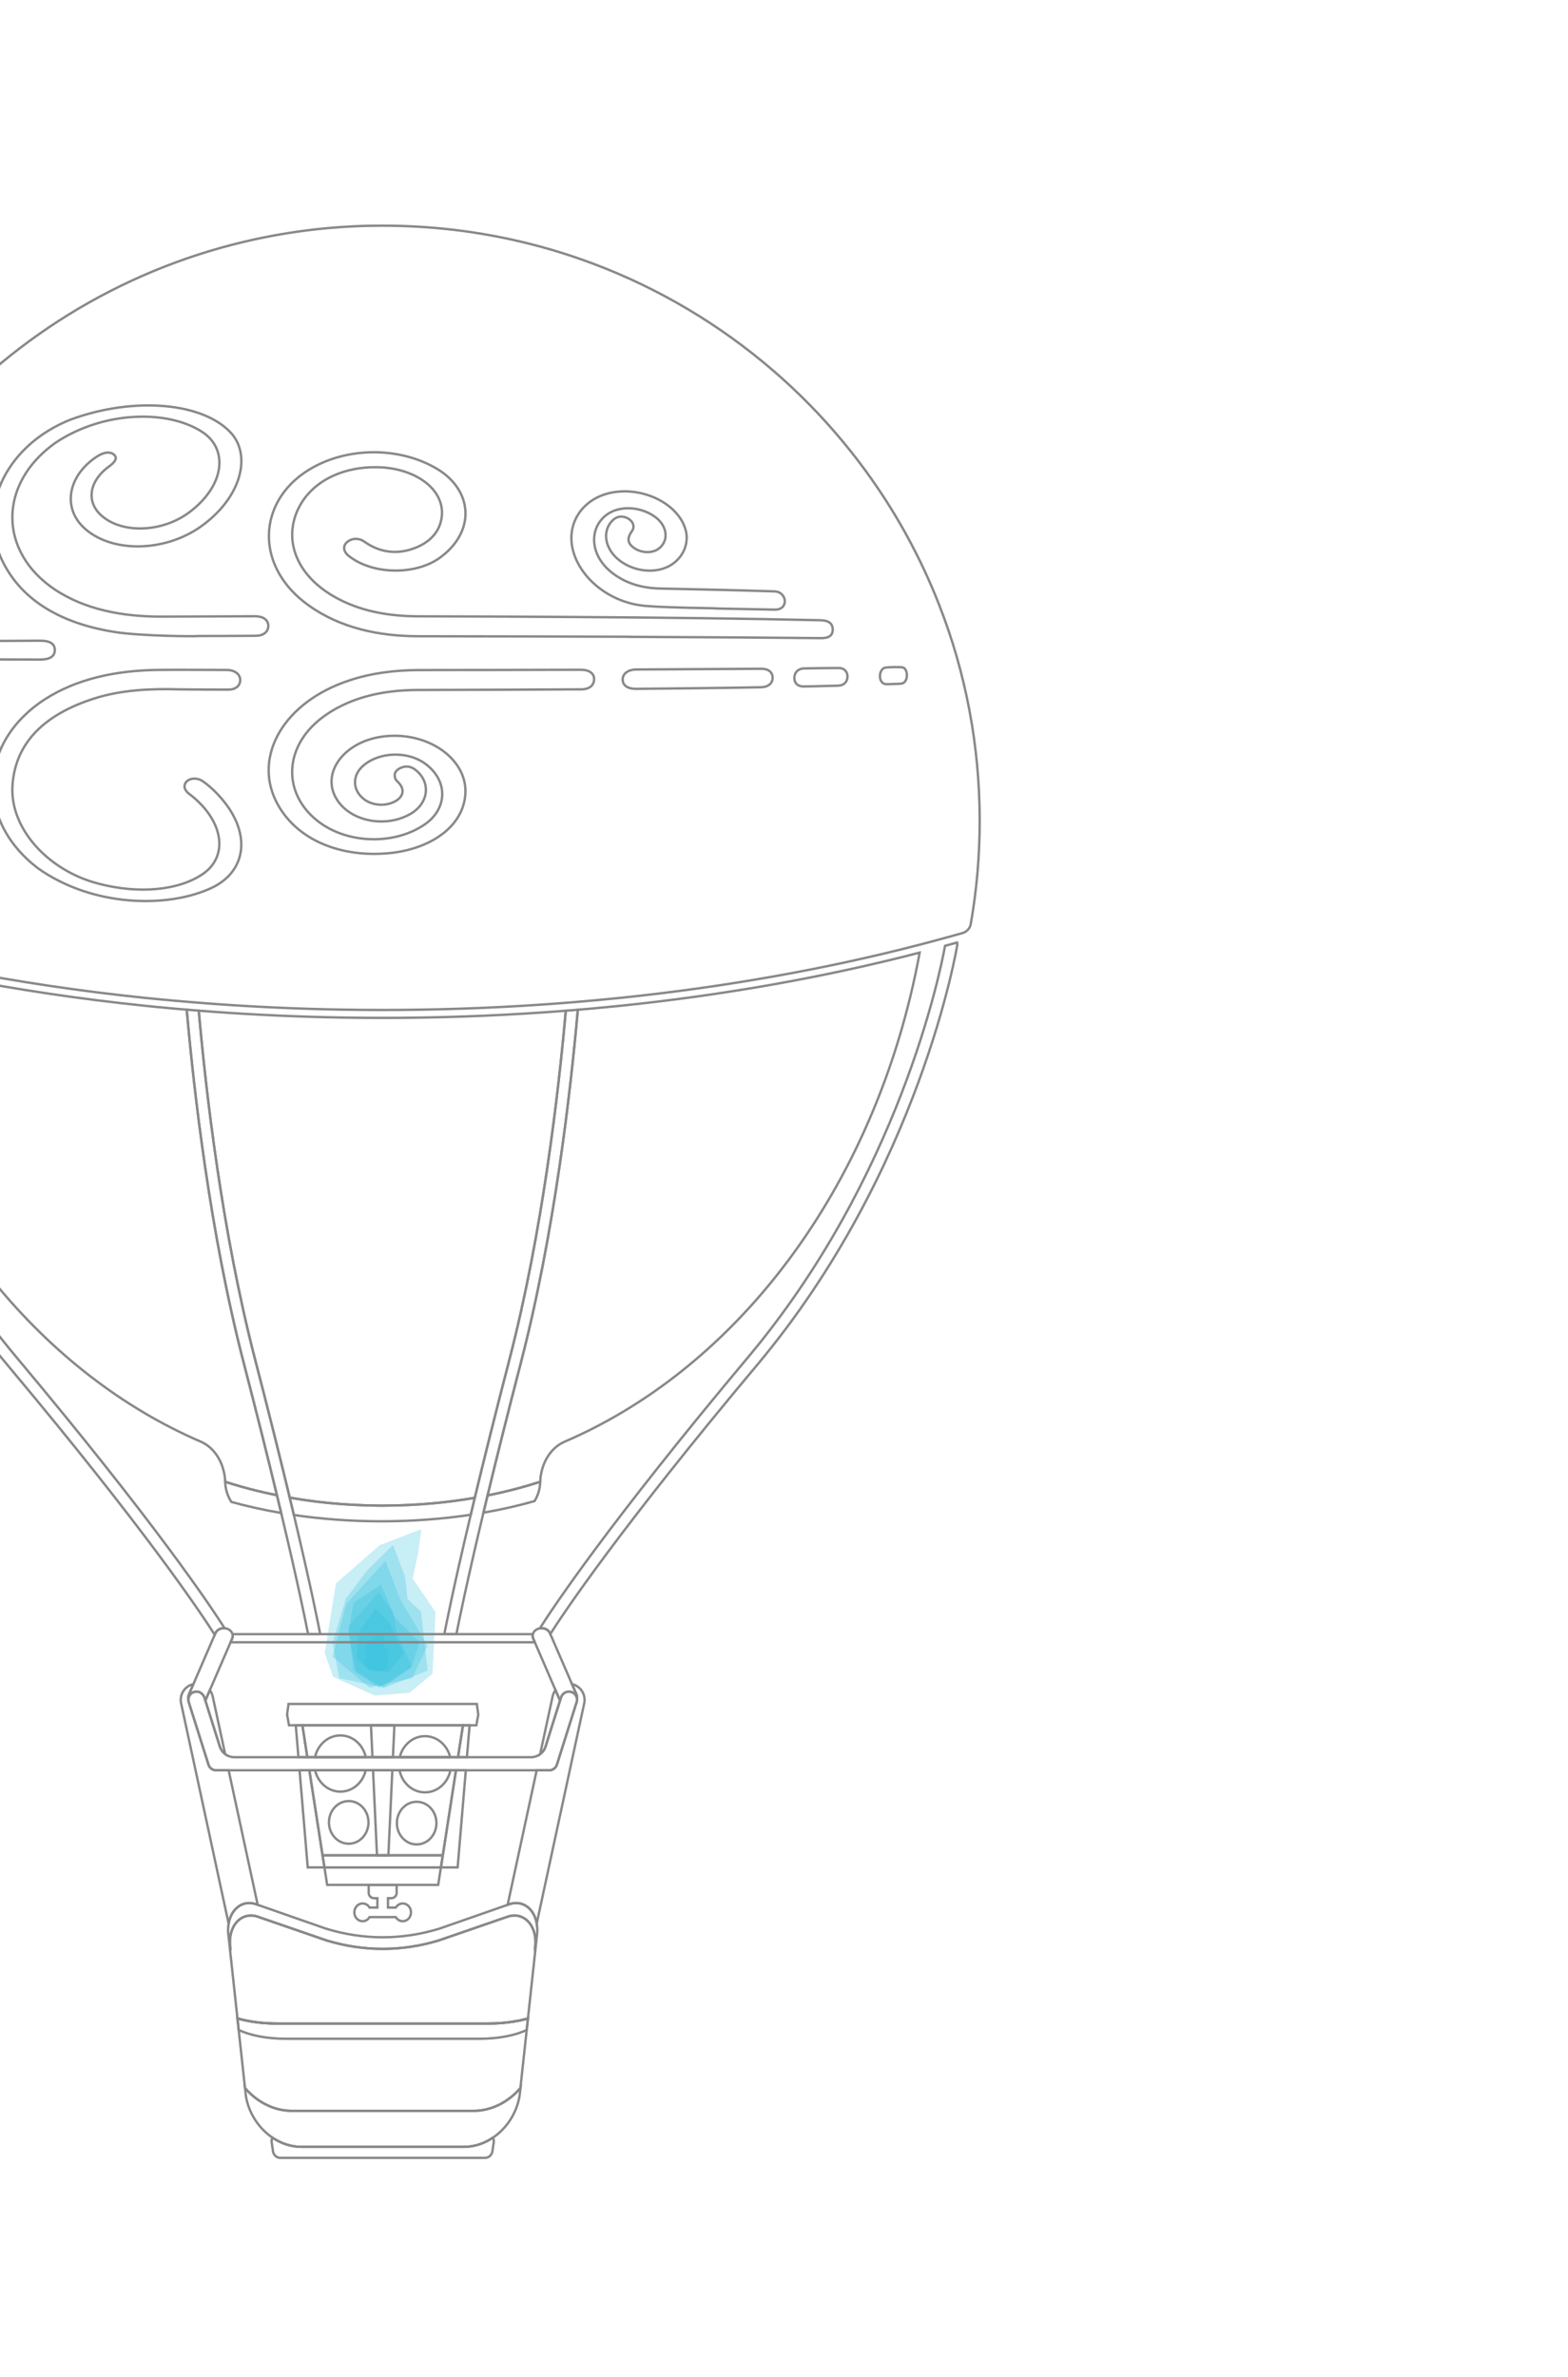<svg width="660" height="1000" viewBox="0 0 660 1000" fill="none" xmlns="http://www.w3.org/2000/svg">
<path opacity="0.25" d="M163.059 701.135L160.995 703.055L157.845 703.333L154.094 701.465L153.334 699.099L154.343 692.11L158.305 688.264L162.056 686.667L161.755 689.091L161.27 691.619L163.334 694.974L163.059 701.135Z" fill="#26BFDC"/>
<path opacity="0.25" d="M150 697.792L155.503 702.682L163.765 703.333L170 695.666L163.765 682.674L158.109 676.667L150.733 686.834L150 697.792Z" fill="#26BFDC"/>
<path opacity="0.25" d="M148.815 702.788L161.283 710L173.334 701.212L167.09 686.857L165.26 677.88L159.354 670L146.667 684.201L148.815 702.788Z" fill="#26BFDC"/>
<path opacity="0.25" d="M160.318 666.667L148.766 674.285L146.667 687.161L149.965 703.489L159.559 710L173.069 701.682L176.667 690.889L166.314 680.65L160.318 666.667Z" fill="#26BFDC"/>
<path opacity="0.25" d="M140 697.016L155.501 710L173.45 706.018L180 692.335L168.363 672.701L162.244 656.667L145.711 674.861L140 697.016Z" fill="#26BFDC"/>
<path opacity="0.25" d="M142.795 706.065L140 691.077L145.59 672.608L154.492 660.735L165.414 650L170.488 663.283L171.498 672.608L177.205 678.044L180 702.881L161.844 710L142.795 706.065Z" fill="#26BFDC"/>
<path opacity="0.25" d="M182.051 704.102L172.42 712.166L157.719 713.333L140.215 705.486L136.667 695.548L141.378 666.196L159.866 650.04L177.37 643.333L175.968 653.516L173.702 664.133L183.334 678.225L182.051 704.102Z" fill="#26BFDC"/>
<path d="M185.58 785.64L184.44 792.99H137.71L136.57 785.64H185.58Z" stroke="#888888" stroke-miterlimit="10"/>
<path d="M191.92 744.78L186.37 780.55H135.78L130.23 744.78H191.92Z" stroke="#888888" stroke-miterlimit="10"/>
<path d="M194.85 725.85L192.76 739.28H129.38L127.29 725.85H194.85Z" stroke="#888888" stroke-miterlimit="10"/>
<path d="M129.35 739.28H125.62L124.49 725.85H127.27L129.35 739.28Z" stroke="#888888" stroke-miterlimit="10"/>
<path d="M136.54 785.64H129.53L126.09 744.78H130.2L136.54 785.64Z" stroke="#888888" stroke-miterlimit="10"/>
<path d="M186.37 780.55L185.58 785.64H136.57L135.78 780.55H186.37Z" stroke="#888888" stroke-miterlimit="10"/>
<path d="M191.95 744.78H196.07L192.63 785.64H185.61L191.95 744.78Z" stroke="#888888" stroke-miterlimit="10"/>
<path d="M197.66 725.85L196.53 739.28H192.8L194.89 725.85H197.66Z" stroke="#888888" stroke-miterlimit="10"/>
<path d="M201.32 721.36L200.51 725.85H121.65L120.84 721.36L121.44 716.88H200.71L201.32 721.36Z" stroke="#888888" stroke-miterlimit="10"/>
<path d="M157.02 744.78H165.14L163.48 780.55H158.68L157.02 744.78Z" stroke="#888888" stroke-miterlimit="10"/>
<path d="M166.01 725.85L165.39 739.28H156.77L156.14 725.85H166.01Z" stroke="#888888" stroke-miterlimit="10"/>
<path d="M132.62 744.78H153.94C152.76 749.94 148.43 753.77 143.28 753.77C138.13 753.76 133.8 749.93 132.62 744.78Z" stroke="#888888" stroke-miterlimit="10"/>
<path d="M153.97 739.28H132.58C133.71 734.03 138.07 730.12 143.27 730.12C148.48 730.12 152.85 734.03 153.97 739.28Z" stroke="#888888" stroke-miterlimit="10"/>
<path d="M146.78 775.67C151.375 775.67 155.1 771.654 155.1 766.7C155.1 761.746 151.375 757.73 146.78 757.73C142.185 757.73 138.46 761.746 138.46 766.7C138.46 771.654 142.185 775.67 146.78 775.67Z" stroke="#888888" stroke-miterlimit="10"/>
<path d="M189.5 739.28H168.25C169.48 734.19 173.77 730.42 178.88 730.42C183.98 730.43 188.27 734.19 189.5 739.28Z" stroke="#888888" stroke-miterlimit="10"/>
<path d="M189.59 744.78C188.51 750.1 184.13 754.07 178.88 754.07C173.62 754.07 169.24 750.09 168.16 744.78H189.59Z" stroke="#888888" stroke-miterlimit="10"/>
<path d="M175.38 775.97C179.975 775.97 183.7 771.954 183.7 767C183.7 762.046 179.975 758.03 175.38 758.03C170.785 758.03 167.06 762.046 167.06 767C167.06 771.954 170.785 775.97 175.38 775.97Z" stroke="#888888" stroke-miterlimit="10"/>
<path d="M173 804.55C173 806.61 171.45 808.28 169.53 808.28C168.29 808.28 167.21 807.6 166.6 806.55H155.55C154.94 807.59 153.85 808.28 152.62 808.28C150.7 808.28 149.15 806.61 149.15 804.55C149.15 802.48 150.7 800.81 152.62 800.81C153.85 800.81 154.94 801.49 155.55 802.54H158.85V798.59H157.45C156.2 798.59 155.19 797.58 155.19 796.34V792.99H166.96V796.34C166.96 797.59 165.95 798.59 164.71 798.59H163.31V802.54H166.61C167.22 801.5 168.3 800.81 169.54 800.81C171.45 800.81 173 802.48 173 804.55Z" stroke="#888888" stroke-miterlimit="10"/>
<path d="M102.56 573.29C108.24 595.21 112.86 613.71 116.56 629.05L116.05 628.95C113.54 628.45 111.05 627.89 108.6 627.3C103.88 626.15 99.26 624.85 94.8 623.4C94.8 623.4 94.8 623.4 94.79 623.4C94.65 619.71 93.63 616.25 91.96 613.37C90.16 610.28 87.6 607.86 84.53 606.53C18.5 578.15 -33.87 514.1 -57.29 433.17C-57.66 431.91 -58.01 430.64 -58.36 429.37C-58.54 428.74 -58.71 428.11 -58.88 427.49C-60.18 422.68 -61.38 417.82 -62.47 412.91C-62.62 412.25 -62.77 411.58 -62.9 410.91C-62.97 410.65 -63.02 410.38 -63.08 410.12V410.11C-63.5 408.11 -63.91 406.11 -64.3 404.11C-64.47 403.24 -64.64 402.36 -64.8 401.49C-64.8 401.45 -64.81 401.42 -64.81 401.39C-64.85 401.19 -64.89 400.99 -64.92 400.79C-49.65 404.75 -33.93 408.32 -17.79 411.45C7.43 416.38 33.64 420.3 60.66 423.11C60.67 423.11 60.67 423.11 60.68 423.11C62.2 423.27 63.73 423.42 65.25 423.57C65.28 423.57 65.31 423.58 65.34 423.58C65.65 423.62 65.95 423.64 66.26 423.67C70.36 424.07 74.47 424.44 78.6 424.78C81.58 458.75 88.4 518.72 102.56 573.29Z" stroke="#888888" stroke-miterlimit="10"/>
<path d="M238.15 425.23C235.15 459.15 228.36 518.24 214.41 572.03C208.44 595.06 203.64 614.34 199.84 630.15C188.2 632.16 175.99 633.29 163.37 633.41C162.61 633.43 161.85 633.43 161.09 633.43H159.44C159.04 633.43 158.62 633.41 158.22 633.41C156.8 633.39 155.4 633.35 154 633.32C146.94 633.1 140.02 632.59 133.27 631.76C129.45 631.29 125.67 630.73 121.95 630.08C118.15 614.28 113.36 595.03 107.4 572.03C93.44 518.23 86.65 459.11 83.66 425.2C101.12 426.59 118.89 427.51 136.91 427.95C141.69 428.06 146.49 428.14 151.3 428.19C152.69 428.21 154.09 428.22 155.49 428.22C157.35 428.23 159.22 428.24 161.09 428.24C162.82 428.24 164.54 428.24 166.26 428.22C167.12 428.22 167.99 428.22 168.85 428.21C192.39 428.03 215.52 427.02 238.15 425.23Z" stroke="#888888" stroke-miterlimit="10"/>
<path d="M387.1 400.78C385.16 411.38 382.72 421.76 379.84 431.88C356.61 513.41 304.02 578.01 237.65 606.54C231.72 609.08 227.66 615.76 227.39 623.41C227.38 623.41 227.38 623.41 227.37 623.41C220.59 625.6 213.49 627.47 206.13 628.96L205.23 629.13C208.94 613.77 213.56 595.25 219.25 573.29C233.4 518.74 240.23 458.79 243.21 424.82C247.77 424.43 252.31 424.02 256.82 423.57C256.85 423.57 256.88 423.56 256.91 423.56C258.44 423.42 259.96 423.27 261.48 423.11H261.51C305.83 418.5 347.98 410.92 387.1 400.78Z" stroke="#888888" stroke-miterlimit="10"/>
<path d="M116.56 629.05C117.18 631.63 117.78 634.12 118.35 636.52L118.21 636.5C110.98 635.26 104 633.71 97.38 631.88C97.07 631.41 96.8 630.93 96.56 630.44C96.55 630.42 96.55 630.41 96.54 630.39C95.57 628.51 94.98 626.42 94.83 624.2C94.81 623.93 94.8 623.66 94.8 623.4C99.26 624.85 103.88 626.15 108.6 627.3C111.05 627.89 113.54 628.45 116.05 628.95L116.56 629.05Z" stroke="#888888" stroke-miterlimit="10"/>
<path d="M199.84 630.15C199.25 632.61 198.68 634.99 198.14 637.28C192.3 638.16 186.28 638.83 180.13 639.29C173.76 639.78 167.22 640.03 160.59 640.03C153.94 640.03 147.41 639.78 141.02 639.29C135.11 638.84 129.33 638.21 123.7 637.37H123.69C123.14 635.03 122.56 632.6 121.95 630.08C125.67 630.73 129.45 631.29 133.27 631.76C140.02 632.59 146.94 633.1 154 633.32C155.4 633.35 156.8 633.39 158.22 633.41C158.62 633.41 159.04 633.43 159.44 633.43H161.09C161.85 633.43 162.61 633.43 163.37 633.41C175.99 633.29 188.2 632.16 199.84 630.15Z" stroke="#888888" stroke-miterlimit="10"/>
<path d="M227.37 623.41C227.37 623.69 227.36 623.96 227.34 624.23C227.18 626.45 226.59 628.54 225.62 630.42C225.44 630.81 225.24 631.17 225.01 631.53C218.32 633.43 211.31 635.03 204 636.31L203.49 636.4C204.04 634.06 204.62 631.64 205.23 629.13L206.13 628.96C213.49 627.47 220.59 625.6 227.37 623.41Z" stroke="#888888" stroke-miterlimit="10"/>
<path d="M242.85 714.6C242.66 713.23 241.64 712.04 240.15 711.74C238.39 711.36 236.66 712.51 236.12 714.2L235.74 715.44C235.69 715.36 235.65 715.28 235.62 715.2L233.82 711.06L233.15 709.51L225.12 690.93L224.44 689.38C224.18 688.75 224.14 688.11 224.3 687.51C224.51 686.73 225.04 686.03 225.82 685.56H225.83C226.08 685.41 226.34 685.29 226.64 685.19C226.84 685.13 227.04 685.08 227.24 685.05C227.48 685.01 227.72 684.99 227.96 684.99C229.18 684.99 230.34 685.5 231.04 686.37C231.23 686.59 231.37 686.84 231.48 687.09L231.63 687.44L240.2 707.23L240.76 708.53H240.77L242.67 712.91C242.91 713.48 242.96 714.06 242.85 714.6Z" stroke="#888888" stroke-miterlimit="10" stroke-linecap="round" stroke-linejoin="round"/>
<path d="M97.72 689.38L97.05 690.93L89.01 709.49L88.33 711.07L86.54 715.2C86.5 715.27 86.47 715.35 86.43 715.42L86.04 714.2C85.5 712.51 83.77 711.36 82.02 711.74C80.52 712.04 79.51 713.24 79.31 714.61C79.2 714.06 79.26 713.48 79.5 712.91L81.4 708.52L81.96 707.23L90.38 687.78C90.38 687.78 90.38 687.78 90.38 687.77L90.68 687.09C90.79 686.84 90.94 686.59 91.12 686.37C91.82 685.5 92.99 684.99 94.2 684.99C94.31 684.99 94.43 684.99 94.54 685C94.87 685.03 95.19 685.09 95.52 685.19C95.82 685.29 96.1 685.41 96.35 685.57C97.13 686.03 97.66 686.73 97.87 687.51C98.03 688.11 97.99 688.75 97.72 689.38Z" stroke="#888888" stroke-miterlimit="10" stroke-linecap="round" stroke-linejoin="round"/>
<path d="M225.12 690.93H97.05L97.72 689.38C97.99 688.75 98.03 688.11 97.87 687.51H224.3C224.14 688.11 224.18 688.75 224.44 689.38L225.12 690.93Z" stroke="#888888" stroke-miterlimit="10" stroke-linecap="round" stroke-linejoin="round"/>
<path d="M207.83 901.2L207.25 905.16C207.03 906.65 205.66 907.84 204.2 907.84H117.97C116.5 907.84 115.13 906.64 114.92 905.16L114.34 901.2C114.24 900.51 114.39 899.87 114.73 899.38C118.33 901.79 122.49 903.2 126.79 903.2H195.37C199.67 903.2 203.84 901.79 207.43 899.38C207.78 899.86 207.93 900.5 207.83 901.2Z" stroke="#888888" stroke-miterlimit="10"/>
<path d="M218.68 881.86C217.42 889.29 213.05 895.61 207.44 899.37C203.84 901.78 199.68 903.19 195.38 903.19H126.8C122.5 903.19 118.34 901.78 114.74 899.37C109.13 895.61 104.75 889.29 103.5 881.86L103.13 878.43C103.21 878.52 103.29 878.62 103.37 878.71C103.53 878.89 103.69 879.07 103.85 879.25C103.97 879.39 104.1 879.53 104.23 879.66C104.46 879.9 104.69 880.13 104.92 880.35C105.04 880.47 105.16 880.59 105.29 880.7C105.59 880.98 105.89 881.26 106.2 881.53C106.37 881.68 106.53 881.82 106.71 881.96C106.82 882.06 106.94 882.15 107.05 882.24C107.2 882.36 107.34 882.47 107.49 882.59C108.06 883.03 108.64 883.44 109.24 883.83C109.41 883.95 109.58 884.06 109.75 884.16C109.91 884.26 110.07 884.36 110.24 884.46C110.39 884.56 110.55 884.65 110.7 884.73C111.62 885.25 112.56 885.72 113.52 886.13C113.72 886.21 113.92 886.3 114.13 886.38C114.34 886.46 114.55 886.54 114.76 886.62C116.68 887.32 118.69 887.77 120.73 887.96C121.15 888 121.57 888.02 121.99 888.04C122.25 888.05 122.52 888.05 122.79 888.05H199.42C199.66 888.05 199.91 888.05 200.15 888.04C200.6 888.03 201.06 888 201.5 887.95C201.73 887.93 201.96 887.91 202.19 887.88C202.42 887.86 202.65 887.82 202.88 887.79C204.04 887.61 205.19 887.35 206.32 887C206.52 886.94 206.72 886.88 206.91 886.81C207.81 886.51 208.69 886.16 209.56 885.75C209.75 885.66 209.94 885.57 210.13 885.48C210.34 885.38 210.55 885.27 210.75 885.16C211.01 885.03 211.26 884.89 211.52 884.74C211.67 884.65 211.83 884.56 211.98 884.47C212.14 884.37 212.3 884.27 212.47 884.17C212.64 884.06 212.81 883.95 212.98 883.84C213.47 883.52 213.96 883.17 214.44 882.82C214.59 882.7 214.75 882.58 214.9 882.46C215.11 882.29 215.32 882.12 215.53 881.95C215.67 881.84 215.8 881.73 215.93 881.61C215.99 881.56 216.05 881.51 216.1 881.46C216.25 881.33 216.4 881.19 216.55 881.06C216.72 880.91 216.88 880.76 217.04 880.6C217.36 880.3 217.67 879.98 217.98 879.66C218.11 879.53 218.23 879.39 218.36 879.25C218.5 879.09 218.65 878.93 218.79 878.77C218.81 878.75 218.83 878.73 218.85 878.71V878.7C218.93 878.61 219.01 878.52 219.09 878.42L218.68 881.86Z" stroke="#888888" stroke-miterlimit="10"/>
<path d="M218.81 878.71C218.79 878.73 218.77 878.75 218.75 878.77C218.77 878.75 218.79 878.73 218.81 878.71Z" stroke="#888888" stroke-miterlimit="10"/>
<path d="M225.37 817.59C225.37 817.75 225.36 817.9 225.35 818.05C225.34 818.08 225.34 818.11 225.34 818.14C225.33 818.29 225.32 818.45 225.3 818.6L225.29 818.69C225.28 818.84 225.26 819 225.24 819.16C225.22 819.35 225.19 819.55 225.16 819.75L225.27 821.06L222.22 849.18C217.55 850.53 211.68 851.33 205.41 851.33H116.75C110.48 851.33 104.62 850.53 99.95 849.18L96.9 821.06L97 819.75C96.74 818.12 96.72 816.57 96.9 815.12V815.11C96.9 815.1 96.9 815.1 96.9 815.09C96.92 814.94 96.94 814.8 96.96 814.66C96.99 814.5 97.01 814.36 97.04 814.21C97.08 813.96 97.14 813.72 97.2 813.48C97.21 813.43 97.22 813.39 97.23 813.34C97.27 813.19 97.3 813.05 97.35 812.92C97.38 812.77 97.43 812.63 97.47 812.5C97.56 812.23 97.66 811.96 97.77 811.7C97.82 811.57 97.87 811.44 97.93 811.31C98.04 811.06 98.16 810.81 98.3 810.57C98.35 810.45 98.42 810.34 98.49 810.23C98.5 810.22 98.5 810.21 98.5 810.21C98.56 810.1 98.63 809.99 98.7 809.88C98.84 809.65 98.99 809.43 99.16 809.23C99.23 809.11 99.31 809.02 99.4 808.92C99.56 808.72 99.73 808.52 99.91 808.34C99.99 808.25 100.08 808.17 100.17 808.09C100.39 807.87 100.63 807.67 100.86 807.49C100.97 807.41 101.07 807.33 101.18 807.26C101.32 807.16 101.47 807.06 101.62 806.98C101.92 806.8 102.22 806.64 102.53 806.51C102.85 806.37 103.17 806.26 103.51 806.16C103.82 806.07 104.14 806.01 104.47 805.96C104.48 805.95 104.5 805.95 104.53 805.95C104.7 805.92 104.88 805.9 105.06 805.89C106.05 805.82 107.1 805.95 108.18 806.27L109.62 806.77L137.54 816.39C153.11 821.09 169.06 821.09 184.63 816.39L212.52 806.77L213.98 806.27C215.07 805.95 216.11 805.82 217.1 805.89C217.29 805.9 217.46 805.92 217.64 805.95C217.66 805.95 217.68 805.95 217.7 805.96C218.03 806.01 218.34 806.07 218.66 806.16C219.32 806.35 219.96 806.62 220.55 806.98C220.84 807.15 221.13 807.35 221.4 807.56C222.19 808.19 222.89 808.96 223.47 809.88C223.54 809.99 223.6 810.1 223.67 810.21C223.68 810.21 223.68 810.22 223.68 810.23C223.75 810.34 223.81 810.46 223.87 810.58C224.35 811.45 224.71 812.42 224.96 813.46C225.03 813.71 225.08 813.97 225.13 814.23C225.16 814.37 225.18 814.52 225.2 814.67C225.23 814.81 225.25 814.96 225.27 815.12C225.27 815.12 225.27 815.12 225.26 815.13C225.26 815.14 225.27 815.15 225.27 815.15C225.3 815.38 225.32 815.61 225.34 815.85C225.34 815.98 225.35 816.09 225.36 816.21C225.38 816.66 225.39 817.13 225.37 817.59Z" stroke="#888888" stroke-miterlimit="10"/>
<path d="M222.22 849.18L221.7 854.02L219.05 878.43C218.97 878.52 218.89 878.61 218.81 878.7V878.71C218.79 878.73 218.77 878.75 218.75 878.77C218.62 878.93 218.47 879.09 218.33 879.25C218.2 879.39 218.07 879.53 217.94 879.66C217.64 879.98 217.32 880.29 217.01 880.6C216.85 880.76 216.68 880.91 216.51 881.06C216.37 881.2 216.22 881.33 216.07 881.46C216.01 881.51 215.95 881.56 215.9 881.61C215.77 881.73 215.63 881.84 215.5 881.95C215.29 882.12 215.08 882.29 214.86 882.46C214.71 882.58 214.55 882.7 214.4 882.82C213.92 883.18 213.43 883.52 212.94 883.84C212.77 883.96 212.6 884.06 212.43 884.17C212.27 884.27 212.11 884.38 211.94 884.47C211.79 884.57 211.63 884.66 211.48 884.74C211.23 884.89 210.97 885.03 210.72 885.16C210.51 885.27 210.3 885.38 210.09 885.48C209.91 885.57 209.72 885.66 209.53 885.75C208.67 886.16 207.78 886.51 206.88 886.81C206.69 886.88 206.49 886.94 206.29 887C205.16 887.35 204.02 887.61 202.85 887.79C202.62 887.83 202.4 887.86 202.17 887.89C201.94 887.91 201.71 887.94 201.48 887.96C201.03 888 200.58 888.03 200.12 888.05C199.88 888.05 199.64 888.06 199.4 888.06H122.77C122.51 888.06 122.24 888.05 121.97 888.04C121.56 888.03 121.13 888 120.72 887.96C118.67 887.78 116.67 887.32 114.75 886.62C114.54 886.55 114.32 886.47 114.12 886.38C113.91 886.31 113.71 886.22 113.5 886.14C112.55 885.73 111.6 885.27 110.69 884.74C110.53 884.66 110.38 884.57 110.23 884.47C110.06 884.38 109.9 884.27 109.74 884.17C109.57 884.07 109.4 883.96 109.23 883.84C108.63 883.45 108.05 883.04 107.48 882.6C107.33 882.49 107.19 882.37 107.04 882.26C106.93 882.16 106.81 882.07 106.7 881.97C106.53 881.83 106.36 881.69 106.19 881.54C105.88 881.27 105.58 881 105.28 880.71C105.15 880.6 105.03 880.48 104.91 880.36C104.68 880.13 104.45 879.9 104.22 879.67C104.1 879.53 103.97 879.39 103.84 879.25C103.68 879.08 103.52 878.9 103.36 878.71C103.28 878.63 103.2 878.53 103.12 878.44L100.47 854.02L99.95 849.18C104.62 850.53 110.48 851.33 116.75 851.33H205.41C211.68 851.33 217.55 850.53 222.22 849.18Z" stroke="#888888" stroke-miterlimit="10"/>
<path d="M222.22 849.18L221.7 854.02C217.06 856.27 209.84 857.73 201.92 857.73H120.24C112.33 857.73 105.11 856.27 100.47 854.02L99.95 849.18C104.62 850.53 110.48 851.33 116.75 851.33H205.41C211.68 851.33 217.55 850.53 222.22 849.18Z" stroke="#888888" stroke-miterlimit="10"/>
<path d="M412.37 345.317C412.37 360.127 411.09 374.637 408.61 388.737C408.29 390.537 407 391.977 405.28 392.497C405.25 392.507 405.23 392.517 405.2 392.527C404.88 392.617 404.57 392.707 404.25 392.797C403.8 392.927 403.34 393.057 402.88 393.187C402.13 393.397 401.37 393.607 400.62 393.817C400.16 393.947 399.69 394.077 399.23 394.197C398.75 394.327 398.27 394.467 397.79 394.587C394.62 395.467 391.42 396.317 388.22 397.157C387.85 397.257 387.48 397.347 387.1 397.447C347.98 407.587 305.83 415.167 261.51 419.777H261.48C259.96 419.937 258.44 420.087 256.91 420.227C256.88 420.227 256.85 420.237 256.82 420.237C252.31 420.687 247.77 421.097 243.21 421.477V421.487C241.53 421.627 239.84 421.767 238.15 421.897C215.52 423.687 192.39 424.697 168.85 424.877C167.99 424.887 167.12 424.887 166.26 424.887C164.54 424.907 162.82 424.907 161.09 424.907C159.22 424.907 157.35 424.897 155.49 424.887C154.09 424.887 152.69 424.877 151.3 424.857C146.49 424.807 141.69 424.727 136.91 424.617C118.89 424.177 101.12 423.257 83.66 421.867C81.97 421.737 80.28 421.607 78.6 421.447C74.47 421.107 70.36 420.737 66.26 420.337C65.95 420.307 65.65 420.287 65.34 420.247C65.31 420.247 65.28 420.237 65.25 420.237C63.73 420.087 62.2 419.937 60.68 419.777C60.67 419.777 60.67 419.777 60.66 419.777C33.64 416.967 7.43 413.047 -17.79 408.117C-33.93 404.987 -49.65 401.417 -64.92 397.457C-65.3 397.357 -65.67 397.267 -66.04 397.167C-69.39 396.297 -72.71 395.407 -76 394.497C-76.35 394.407 -76.69 394.307 -77.04 394.217C-77.5 394.097 -77.97 393.967 -78.43 393.837C-79.3 393.587 -80.18 393.347 -81.05 393.097V393.087C-81.39 392.997 -81.74 392.897 -82.08 392.797C-82.4 392.717 -82.71 392.617 -83.03 392.527C-83.06 392.527 -83.08 392.517 -83.11 392.497C-84.84 391.987 -86.13 390.537 -86.43 388.747C-88.68 375.947 -89.95 362.817 -90.16 349.427C-90.19 348.057 -90.2 346.697 -90.2 345.317C-90.2 316.227 -85.22 288.287 -76.06 262.307C-75.31 260.227 -74.55 258.127 -73.76 256.057C-68.65 242.727 -62.43 229.937 -55.21 217.807C-52.65 213.497 -49.96 209.267 -47.15 205.127C-45.61 202.867 -44.04 200.647 -42.44 198.437C-38.75 193.357 -34.86 188.427 -30.8 183.657C3.27 143.547 49.76 114.267 102.76 101.717C119.19 97.827 136.25 95.537 153.75 95.037C156.19 94.967 158.63 94.947 161.09 94.947C181.17 94.947 200.7 97.287 219.41 101.717C227.91 103.727 236.24 106.167 244.38 109.017C272.47 118.857 298.29 133.517 320.82 152.027C335.4 163.997 348.6 177.577 360.13 192.467C361.66 194.447 363.16 196.447 364.63 198.447C366.19 200.607 367.72 202.777 369.22 204.987C374.46 212.677 379.28 220.697 383.65 228.987C384.46 230.517 385.25 232.047 386.02 233.597C387.05 235.637 388.05 237.707 389.02 239.787C391.29 244.657 393.41 249.607 395.37 254.637C406.36 282.757 412.37 313.337 412.37 345.317Z" stroke="#888888" stroke-miterlimit="10"/>
<path d="M97.61 182.56C105.82 192.28 101.28 209.64 84.56 221.51C68.87 232.65 46.2 232.57 35.1 221.81C26.21 213.27 28.8 200.05 40.59 192.22C43.55 190.25 46.01 189.88 47.74 191.09C49.48 192.31 48.87 194.1 46.06 196.13C37.06 202.59 35.96 211.95 43.79 217.8C52.79 224.57 68.6 223.67 79.48 215.68C94.56 204.5 96.22 189.19 85.35 181.88C70.84 172.21 43.45 172.76 23.2 186.39C-0.8 203.53 -0.84 232.16 23.3 248.17C35.58 256.22 50.91 259.47 68.11 259.42C80.19 259.4 92.63 259.3 105.27 259.27C106.16 259.27 107.05 259.23 107.94 259.27C111.1 259.44 113 261.03 112.93 263.44C112.87 265.85 110.89 267.47 107.65 267.49C99.43 267.57 91.28 267.56 83.26 267.58C83.16 267.81 59.28 267.64 48.43 265.91C24.57 262.17 7.66 251.63 0.09 233.96C-9.19 212.37 3.31 187.05 29.61 176.57C56.5 166.63 86.05 169.3 97.61 182.56Z" stroke="#888888" stroke-miterlimit="10"/>
<path d="M184.22 197.41C198.86 206.36 200.33 223.33 185.47 234.42C175.12 242.15 156.79 241.88 146.74 233.84C144.46 232.03 144.24 229.66 146.13 228.03C148.06 226.39 150.99 226.21 153.26 227.82C159.28 232.12 166.26 233.48 173.77 230.87C181.66 228.15 185.54 222.94 186.01 216.72C186.77 205.81 175.21 197.51 160.75 196.64C144.11 195.7 129.33 202.99 124.41 216.77C120 229.28 125.94 242.59 140.6 250.98C151.12 257.03 163.21 259.25 175.96 259.29C197.02 259.35 217.91 259.41 238.05 259.55C278.6 259.8 316.03 260.26 345.3 260.94C348.85 261.02 350.5 262.32 350.51 264.88C350.5 267.37 348.95 268.51 345.5 268.47C322.83 268.25 295.17 268.05 264.92 267.93C264.92 267.92 264.92 267.9 264.92 267.89C236.98 267.77 206.81 267.74 176.33 267.68C159.17 267.67 143.27 264.11 130.17 254.88C106.85 238.44 108.33 211.07 129.81 197.78C145.7 187.89 168.28 187.77 184.22 197.41Z" stroke="#888888" stroke-miterlimit="10"/>
<path d="M206.54 281.87C219.09 281.85 231.46 281.81 243.54 281.78C244.6 281.78 245.67 281.77 246.67 282.01C249.07 282.59 250.3 284.08 250.06 286.18C249.84 288.27 248.36 289.61 245.86 289.94C244.91 290.07 243.94 290.01 242.99 290.02C221.26 290.17 198.56 290.21 175.68 290.29C161.61 290.34 148.45 293.14 137.52 300.53C118.77 313.21 118.49 334.37 134.68 346.14C147.18 355.2 166.51 355.41 178.99 346.7C188.36 340.1 188.73 328.36 178.88 321.23C171.59 315.93 159.78 316.28 153.04 322C148.14 326.13 148.28 332.39 153.15 336.18C156.47 338.78 161.57 339.3 165.58 337.5C169.74 335.64 170.65 332.27 167.74 329.26C167.23 328.74 166.62 328.19 166.39 327.57C165.72 325.72 166.34 324.08 168.62 323.07C171.02 321.99 173.18 322.51 174.99 323.98C181.45 329.16 180.4 337.73 173.21 342.15C162.08 348.96 145.65 345.35 140.74 334.39C135.93 323.57 146.19 311.25 162.38 309.73C180.37 307.99 195.84 319.13 195.91 332.68C195.95 346.75 182.45 356.82 164.7 358.84C143.99 361.12 124.33 353.66 116.09 336.87C106.8 317.78 119.57 295.27 147.09 286.24C156.39 283.15 166.16 281.96 176.12 281.91C186.32 281.87 196.48 281.89 206.54 281.87Z" stroke="#888888" stroke-miterlimit="10"/>
<path d="M95.19 281.86C95.68 281.86 96.16 281.88 96.65 281.94C99.51 282.34 101.27 284.12 101.1 286.41C100.95 288.59 99.1 290.11 96.27 290.13C89.92 290.16 83.6 290.08 75.19 290.02C64.02 289.68 51.07 290.16 39.44 293.94C19.04 300.51 6.78 312.09 5.3 329.76C3.66 348.12 19.98 366.19 41.35 371.74C58.46 376.26 75.55 374.65 85.67 367.48C95.7 360.4 94.55 346.33 81.1 335.14C80.49 334.64 79.82 334.18 79.23 333.68C77.31 332.03 77.15 329.95 78.83 328.54C80.43 327.22 83.35 327.22 85.44 328.72C87.1 329.92 88.67 331.24 90.09 332.6C106.48 348.57 104.49 366.15 89.32 373.43C70.85 382.22 39.11 381.65 16.03 365.33C-10.53 345.12 -8.98 312.04 19.17 294.02C32.25 285.74 48.3 282.09 66.3 281.85C75.74 281.74 85.39 281.86 95.19 281.86Z" stroke="#888888" stroke-miterlimit="10"/>
<path d="M-35.23 234.15C-27.93 239.78 -28.13 252.14 -35.27 259.31C-42.13 266.1 -51.58 263.13 -53.21 254.46C-53.99 250.52 -53.27 246.86 -50.87 243.59C-49.61 241.88 -47.85 241.57 -46.6 242.73C-45.32 243.95 -45.29 245.9 -46.48 247.82C-47.91 250.11 -48.11 251.82 -47.21 253.48C-46.22 255.33 -43.9 256.25 -41.85 255.56C-36.9 253.9 -34.78 245.68 -38.4 241.35C-42.17 236.86 -48.86 237.32 -52.73 242.12C-58.35 249.24 -57.72 259.98 -51.76 265.78C-48.44 268.93 -44.36 269.97 -39.7 269.92C-23.82 269.77 -4.6 269.64 16.85 269.55C21 269.53 23.08 270.82 23.07 273.48C23.07 276.15 20.95 277.5 16.84 277.49C5.82 277.48 -4.62 277.43 -14.31 277.4C-14.31 277.4 -14.31 277.39 -14.31 277.37C-23.49 277.34 -31.99 277.31 -39.71 277.26C-46.05 277.22 -51.38 275.49 -55.58 270.99C-62.75 263 -63.91 249.37 -57.69 239.05C-52.64 230.93 -42.4 228.56 -35.23 234.15Z" stroke="#888888" stroke-miterlimit="10"/>
<path d="M288.63 223.09C290.29 229.29 286.87 235.96 280.53 238.69C274.53 241.29 266.59 240.18 260.91 235.9C254.42 231.03 253.22 223.12 258.11 218.7C259.91 217.06 262.34 216.89 264.55 218.25C266.61 219.51 267.24 221.68 266.02 223.4C263.85 226.43 264.07 228.53 266.86 230.51C269.99 232.74 274.53 232.88 277.24 230.84C281.59 227.58 280.98 221.46 276 217.66C269.77 212.93 260.46 212.51 255.07 216.78C247.86 222.46 248.47 233.29 256.84 240.33C262.89 245.41 270.17 247.44 277.89 247.6C294.74 247.95 310.63 248.31 325.18 248.78C325.88 248.8 326.58 248.8 327.26 248.98C329.15 249.51 330.45 251.33 330.33 253.16C330.21 255.23 328.61 256.54 326.14 256.48C318.43 256.32 310.34 256.16 301.9 256.01C302.02 255.83 282.4 255.78 271.88 254.93C257.3 253.77 244.99 244.05 241.45 232.53C237.6 219.85 245.93 208.57 259.35 206.94C272.11 205.34 285.83 212.54 288.63 223.09Z" stroke="#888888" stroke-miterlimit="10"/>
<path d="M268 281.66C286.73 281.57 304.43 281.47 320.51 281.36C323.49 281.34 325.27 282.89 325.21 285.24C325.14 287.57 323.27 289.09 320.27 289.14C312.23 289.29 303.78 289.41 295.02 289.52C286.25 289.63 277.14 289.73 267.78 289.81C264.21 289.83 262.12 288.38 262.09 285.92C262.06 283.38 264.36 281.68 268 281.66Z" stroke="#888888" stroke-miterlimit="10"/>
<path d="M353.12 281.04C355.39 281.04 356.83 282.69 356.72 284.84C356.61 286.93 355.15 288.37 352.93 288.46C350.56 288.55 348.13 288.58 345.65 288.63C345.65 288.64 345.65 288.64 345.65 288.66C343.23 288.71 340.76 288.8 338.22 288.81C335.76 288.81 334.3 287.37 334.36 285.07C334.43 282.82 336 281.27 338.45 281.22C343.57 281.12 348.46 281.05 353.12 281.04Z" stroke="#888888" stroke-miterlimit="10"/>
<path d="M379.62 280.73C381.02 280.82 381.82 282.49 381.72 284.4C381.62 286.2 380.72 287.47 379.31 287.62C378.32 287.72 377.3 287.71 376.27 287.75C375.24 287.79 374.17 287.88 373.09 287.85C371.54 287.83 370.49 286.58 370.39 284.72C370.29 282.76 371.3 280.98 372.84 280.84C375.2 280.64 377.48 280.61 379.62 280.73Z" stroke="#888888" stroke-miterlimit="10"/>
<path d="M227.36 737.99L232.6 713.72C232.82 712.72 233.24 711.82 233.82 711.06L235.62 715.2C235.65 715.28 235.69 715.36 235.74 715.44L234.12 720.54L229.64 734.78C229.23 736.09 228.41 737.21 227.36 737.99Z" stroke="#888888" stroke-miterlimit="10"/>
<path d="M246.06 715.16C246.06 715.63 246.01 716.12 245.91 716.6L225.92 809.21C225.78 808.42 225.58 807.67 225.32 806.96C225.32 806.96 225.32 806.96 225.32 806.95C223.97 803.26 221.14 800.82 217.64 800.64C216.69 800.6 215.69 800.72 214.65 801.04L213.68 801.38L225.9 744.78H231.57C232.04 744.71 232.5 744.55 232.89 744.31C233.6 743.91 234.17 743.23 234.42 742.4L236.88 734.6L242.72 716.1C242.83 715.75 242.88 715.41 242.88 715.08C242.88 714.92 242.87 714.77 242.85 714.61V714.6C242.96 714.06 242.91 713.48 242.67 712.91L240.77 708.53C243.92 709.25 246.06 712.04 246.06 715.16Z" stroke="#888888" stroke-miterlimit="10"/>
<path d="M242.88 715.08C242.88 715.41 242.83 715.75 242.72 716.1L236.88 734.6L234.42 742.4C234.17 743.23 233.6 743.91 232.89 744.31C232.5 744.55 232.04 744.71 231.57 744.78H90.6C90.13 744.71 89.66 744.55 89.27 744.31C88.56 743.91 87.99 743.23 87.75 742.4L85.29 734.62L79.44 716.1C79.33 715.75 79.28 715.41 79.28 715.08C79.28 714.93 79.29 714.78 79.31 714.63C79.31 714.62 79.31 714.62 79.31 714.61C79.51 713.24 80.52 712.04 82.02 711.74C83.77 711.36 85.5 712.51 86.04 714.2L86.43 715.42L88.04 720.56L92.53 734.78C92.94 736.08 93.73 737.18 94.77 737.96C95.86 738.8 97.23 739.28 98.68 739.28H223.48C224.92 739.28 226.27 738.81 227.36 737.99C228.41 737.21 229.23 736.09 229.64 734.78L234.12 720.54L235.74 715.44L236.12 714.2C236.66 712.51 238.39 711.36 240.15 711.74C241.64 712.04 242.66 713.23 242.85 714.6V714.61C242.87 714.77 242.88 714.92 242.88 715.08Z" stroke="#888888" stroke-miterlimit="10"/>
<path d="M94.77 737.96C93.73 737.18 92.94 736.08 92.53 734.78L88.04 720.56L86.43 715.42C86.47 715.35 86.5 715.27 86.54 715.2L88.33 711.07C88.9 711.83 89.32 712.73 89.54 713.72L94.77 737.96Z" stroke="#888888" stroke-miterlimit="10"/>
<path d="M225.94 814.86L225.27 821.06L225.16 819.75C225.19 819.55 225.22 819.35 225.24 819.16C225.26 819 225.28 818.84 225.29 818.69L225.3 818.6C225.32 818.45 225.33 818.29 225.34 818.14C225.34 818.11 225.34 818.08 225.35 818.05C225.36 817.9 225.37 817.75 225.37 817.59C225.39 817.13 225.38 816.66 225.36 816.21C225.35 816.09 225.34 815.98 225.34 815.85C225.32 815.61 225.3 815.38 225.27 815.15C225.27 815.15 225.26 815.14 225.26 815.13C225.27 815.12 225.27 815.12 225.27 815.12C225.25 814.96 225.23 814.81 225.2 814.67C225.18 814.52 225.16 814.37 225.13 814.23C225.08 813.97 225.03 813.71 224.96 813.46C224.71 812.42 224.35 811.45 223.87 810.58C223.81 810.46 223.75 810.34 223.68 810.23C223.68 810.22 223.68 810.21 223.67 810.21C223.6 810.1 223.54 809.99 223.47 809.88C222.89 808.96 222.19 808.19 221.4 807.56C221.13 807.35 220.84 807.15 220.55 806.98C219.96 806.62 219.32 806.35 218.66 806.16C218.34 806.07 218.03 806.01 217.7 805.96C217.68 805.95 217.66 805.95 217.64 805.95C217.46 805.92 217.29 805.9 217.1 805.89C216.11 805.82 215.07 805.95 213.98 806.27L212.52 806.77L184.63 816.39C169.06 821.09 153.11 821.09 137.54 816.39L109.62 806.77L108.18 806.27C107.1 805.95 106.05 805.82 105.06 805.89C104.88 805.9 104.7 805.92 104.53 805.95C104.5 805.95 104.48 805.95 104.47 805.96C104.14 806.01 103.82 806.07 103.51 806.16C103.17 806.26 102.85 806.37 102.53 806.51C102.22 806.64 101.92 806.8 101.62 806.98C101.47 807.06 101.32 807.16 101.18 807.26C101.07 807.33 100.97 807.41 100.86 807.49C100.63 807.67 100.39 807.87 100.17 808.09C100.08 808.17 99.99 808.25 99.91 808.34C99.73 808.52 99.56 808.72 99.4 808.92C99.31 809.02 99.23 809.11 99.16 809.23C98.99 809.43 98.84 809.65 98.7 809.88C98.63 809.99 98.56 810.1 98.5 810.21C98.5 810.21 98.5 810.22 98.49 810.23C98.42 810.34 98.35 810.45 98.3 810.57C98.16 810.81 98.04 811.06 97.93 811.31C97.87 811.44 97.82 811.57 97.77 811.7C97.66 811.96 97.56 812.23 97.47 812.5C97.43 812.63 97.38 812.77 97.35 812.92C97.3 813.05 97.27 813.19 97.23 813.34C97.22 813.39 97.21 813.43 97.2 813.48C97.14 813.72 97.08 813.96 97.04 814.21C97.01 814.36 96.99 814.5 96.96 814.66C96.94 814.8 96.92 814.94 96.9 815.09C96.9 815.1 96.9 815.1 96.9 815.11V815.12C96.72 816.57 96.74 818.12 97 819.75L96.9 821.06L96.23 814.86C95.91 812.88 95.93 811 96.23 809.29V809.28C96.37 808.46 96.58 807.68 96.85 806.95C98.2 803.26 101.03 800.81 104.53 800.64C105.48 800.6 106.48 800.73 107.51 801.04L108.46 801.37L137.25 811.42C153.01 816.24 169.15 816.24 184.92 811.42L213.68 801.38L214.65 801.04C215.69 800.72 216.69 800.6 217.64 800.64C221.14 800.82 223.97 803.26 225.32 806.95C225.32 806.96 225.32 806.96 225.32 806.96C225.58 807.67 225.78 808.42 225.92 809.21C226.23 810.94 226.26 812.85 225.94 814.86Z" stroke="#888888" stroke-miterlimit="10"/>
<path d="M108.46 801.37L107.51 801.04C106.48 800.73 105.48 800.6 104.53 800.64C101.03 800.81 98.2 803.26 96.85 806.95C96.58 807.68 96.37 808.46 96.23 809.28L76.23 716.6C76.13 716.12 76.08 715.64 76.08 715.16C76.08 712.04 78.24 709.23 81.4 708.52L79.5 712.91C79.26 713.48 79.2 714.06 79.31 714.61C79.31 714.62 79.31 714.62 79.31 714.63C79.29 714.78 79.28 714.93 79.28 715.08C79.28 715.41 79.33 715.75 79.44 716.1L85.29 734.62L87.75 742.4C87.99 743.23 88.56 743.91 89.27 744.31C89.66 744.55 90.13 744.71 90.6 744.78H96.24L108.46 801.37Z" stroke="#888888" stroke-miterlimit="10"/>
<path d="M402.93 397.54C402.79 398.48 387.26 492.47 318.68 574.27C261.01 643.03 237.54 678.18 231.63 687.44L231.48 687.09C231.37 686.84 231.23 686.59 231.04 686.37C230.34 685.5 229.18 684.99 227.96 684.99C227.72 684.99 227.48 685.01 227.24 685.05C232.99 675.99 256.53 640.59 314.84 571.05C378.4 495.26 395.8 408.9 397.79 397.92C398.27 397.8 398.75 397.66 399.23 397.53C399.69 397.41 400.16 397.28 400.62 397.15C401.37 396.94 402.13 396.73 402.88 396.52C402.97 396.85 402.99 397.19 402.93 397.54Z" stroke="#888888" stroke-miterlimit="10"/>
<path d="M243.21 424.82C240.23 458.79 233.4 518.74 219.25 573.29C213.56 595.25 208.94 613.77 205.23 629.13C204.62 631.64 204.04 634.06 203.49 636.4C196.36 666.29 193.07 682.57 192.11 687.51H187.03C187.69 684.04 190.8 668.17 198.14 637.28C198.68 634.99 199.25 632.61 199.84 630.15C203.64 614.34 208.44 595.06 214.41 572.03C228.36 518.24 235.15 459.15 238.15 425.23C239.45 425.13 240.75 425.02 242.04 424.92C242.43 424.88 242.82 424.85 243.21 424.82Z" stroke="#888888" stroke-miterlimit="10"/>
<path d="M94.54 685C94.43 684.99 94.31 684.99 94.2 684.99C92.99 684.99 91.82 685.5 91.12 686.37C90.94 686.59 90.79 686.84 90.68 687.09L90.38 687.77C84.85 679.05 61.52 643.89 3.13 574.27C-65.46 492.47 -80.98 398.48 -81.13 397.54C-81.19 397.15 -81.16 396.78 -81.05 396.43C-80.18 396.68 -79.3 396.92 -78.43 397.17C-77.97 397.3 -77.5 397.43 -77.04 397.55C-76.69 397.64 -76.35 397.74 -76 397.83C-74.08 408.4 -56.78 495.04 6.96 571.05C65.16 640.46 88.73 675.86 94.54 685Z" stroke="#888888" stroke-miterlimit="10"/>
<path d="M134.78 687.51H129.69C128.73 682.57 125.45 666.34 118.35 636.52C117.78 634.12 117.18 631.63 116.56 629.05C112.86 613.71 108.24 595.21 102.56 573.29C88.4 518.72 81.58 458.75 78.6 424.78C80.28 424.94 81.97 425.07 83.66 425.2C86.65 459.11 93.44 518.23 107.4 572.03C113.36 595.03 118.15 614.28 121.95 630.08C122.56 632.6 123.14 635.03 123.69 637.37H123.7C131.01 668.2 134.12 684.04 134.78 687.51Z" stroke="#888888" stroke-miterlimit="10"/>
</svg>

